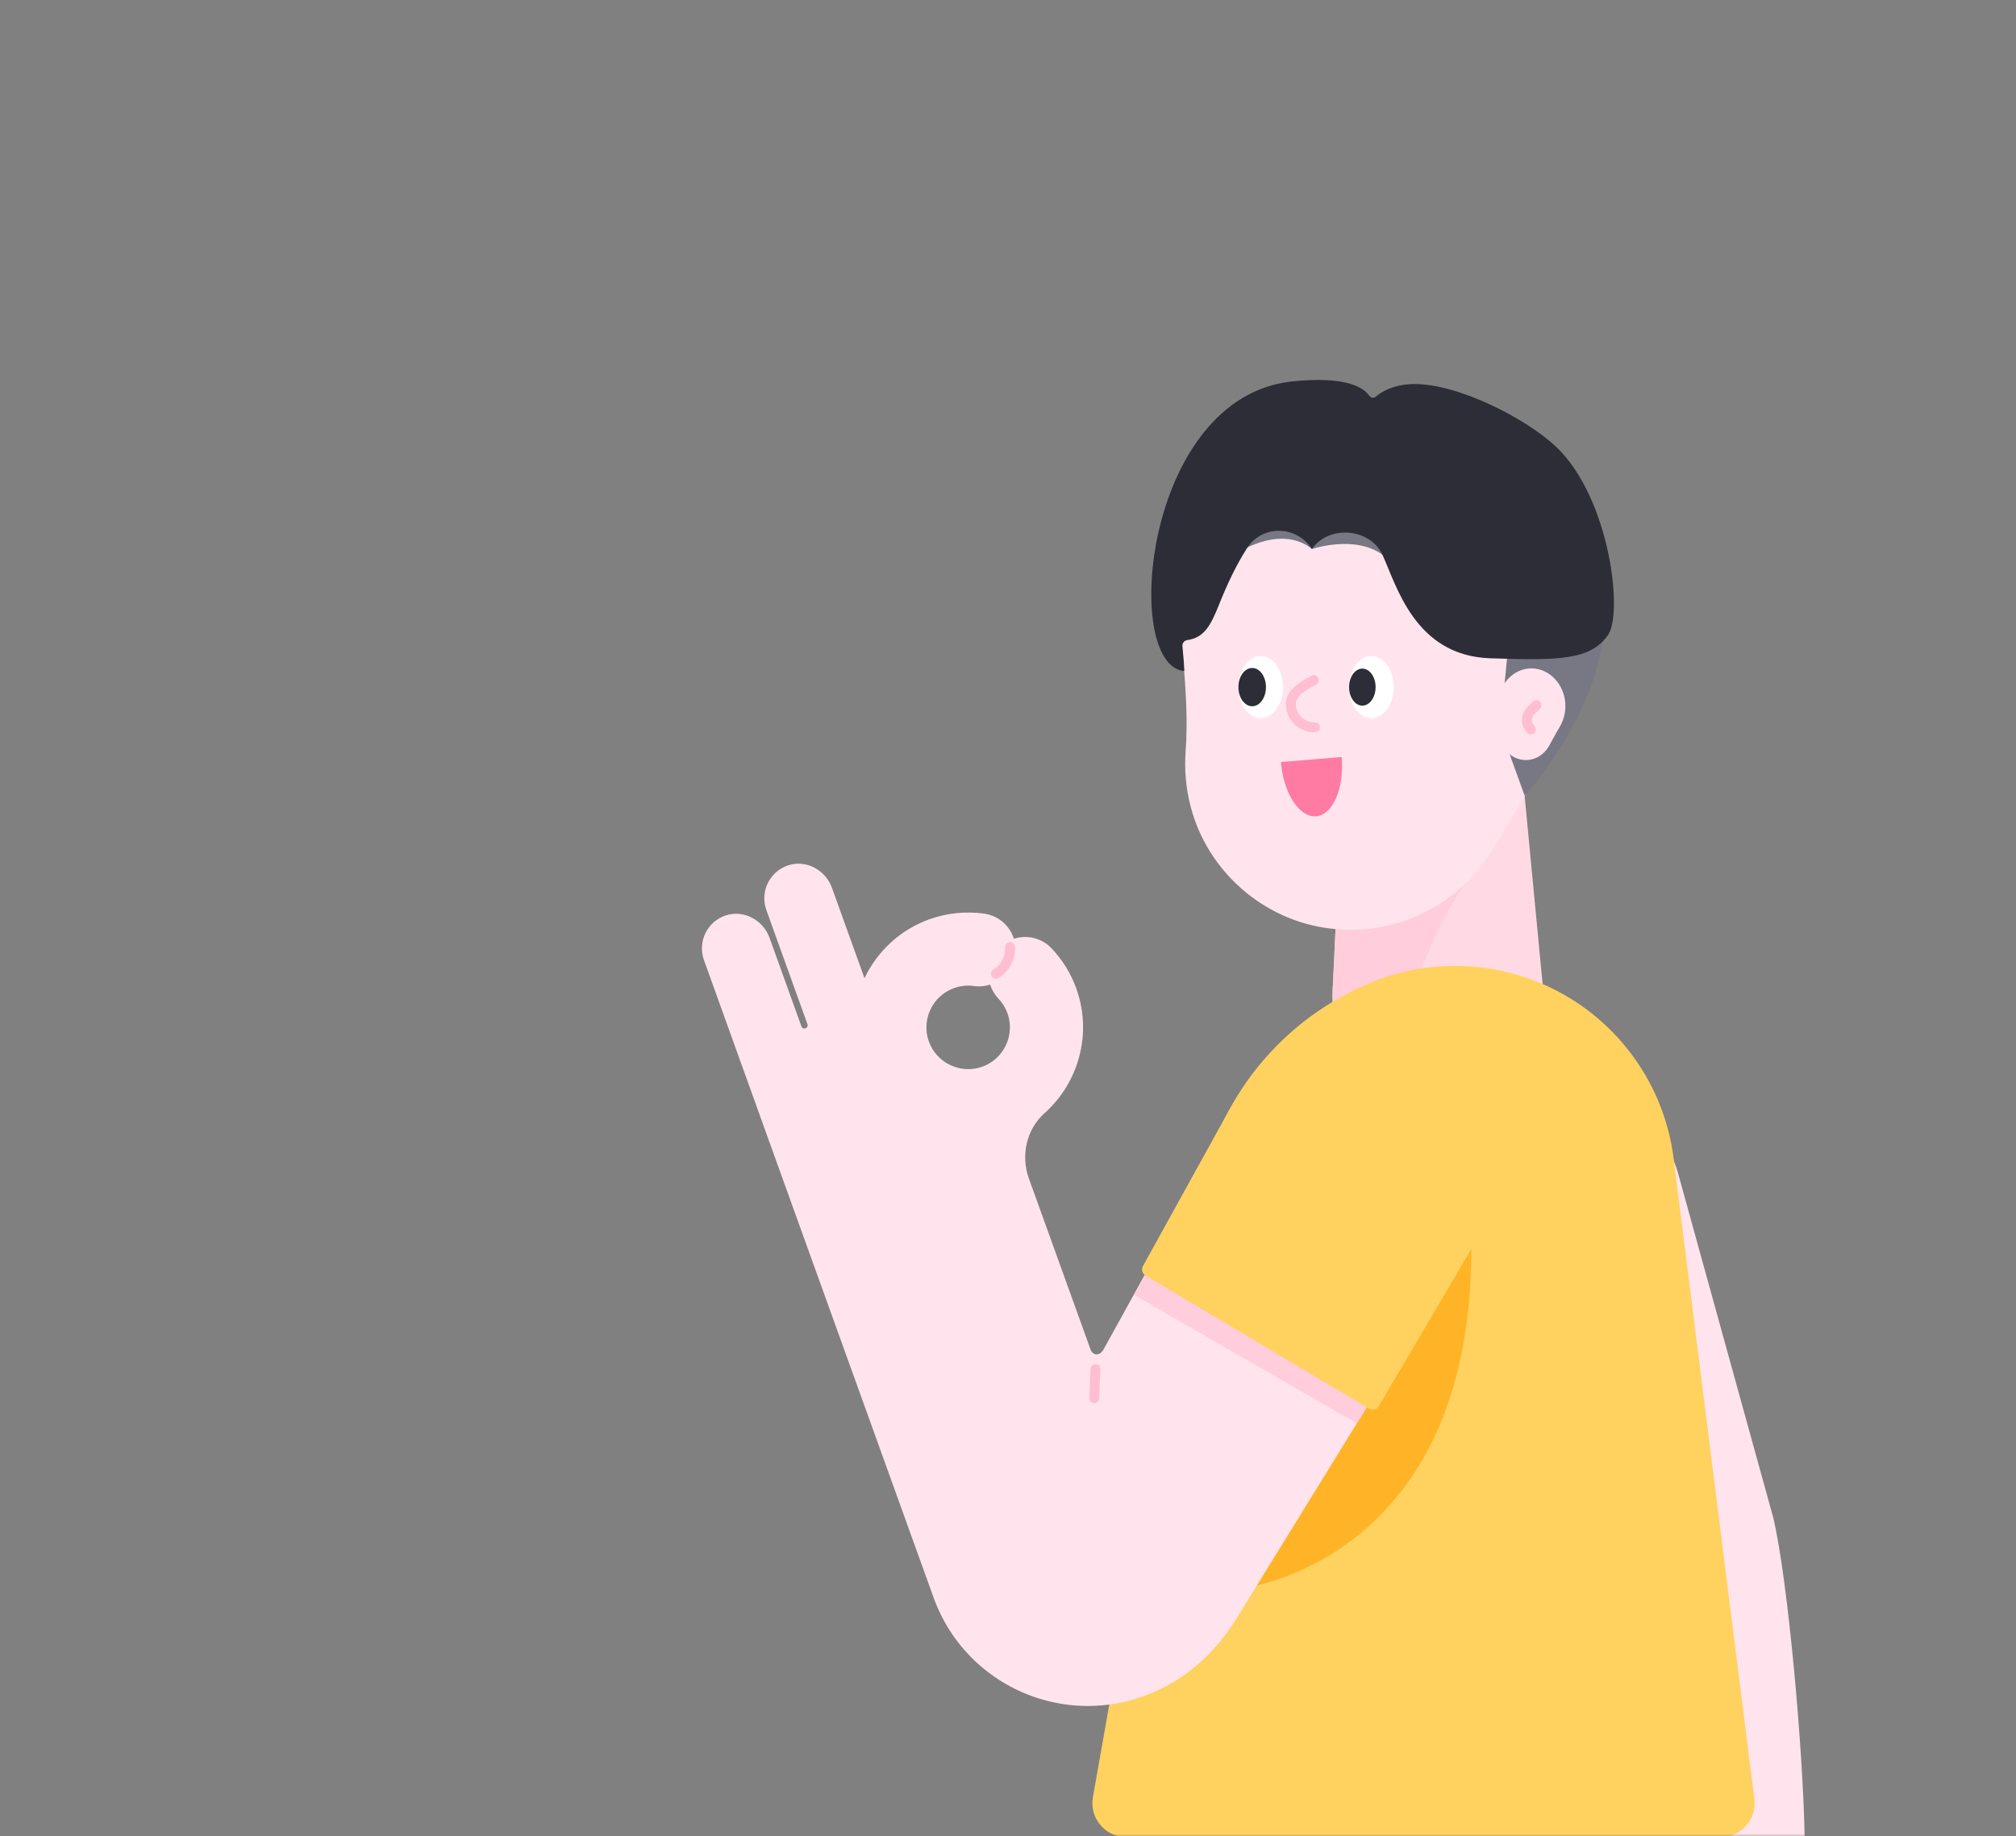 <svg width="382" height="348" viewBox="0 0 382 348" fill="none" xmlns="http://www.w3.org/2000/svg">
<rect x="0" y="0" width="382" height="348" fill="#808080" stroke="none"/>
<mask id="mask0" mask-type="alpha" maskUnits="userSpaceOnUse" x="0" y="0" width="382" height="348">
<path d="M382 324C382 337.255 371.255 348 358 348L24 348C10.745 348 2.95782e-05 337.255 2.84194e-05 324L2.19259e-06 24C1.03382e-06 10.745 10.745 1.93855e-06 24 7.79773e-07L358 -2.84194e-05C371.255 -2.95782e-05 382 10.745 382 24L382 324Z" fill="#3C6EE6"/>
</mask>
<g mask="url(#mask0)">
<path d="M317.949 222.274C315.198 212.326 304.752 206.625 294.903 209.715L270.123 217.49L290.358 290.256C294.644 305.666 297.814 330.207 298.033 348.13H341.952C341.633 331.244 338.782 299.426 336.011 287.624L317.949 222.274Z" fill="#FFE4EE"/>
<path d="M288.186 143.427L254.574 144.245L252.56 186.768C251.464 198.67 260.794 200.225 272.735 199.945C284.677 199.646 293.907 197.633 292.233 185.791L288.186 143.427Z" fill="#FFDAE4"/>
<path d="M280.988 163.683C274.748 168.886 266.595 187.127 265.02 199.767C258.042 199.089 253.058 196.677 252.52 189.898C252.5 188.622 252.52 187.586 252.54 187.028C252.54 186.948 252.54 186.888 252.56 186.808L253.557 165.377L280.988 163.683Z" fill="#FFCDDC"/>
<path d="M223.952 121.419C223.414 99.449 241.316 81.328 263.545 81.846C283.262 82.304 299.768 98.133 301.124 117.81C301.742 126.841 299.21 135.294 294.505 142.172C290.339 148.252 286.631 154.632 282.843 160.951C276.762 171.059 265.14 177.498 252.082 175.963C239.442 174.468 228.797 165.138 225.607 152.838C224.69 149.289 224.411 145.82 224.65 142.491C225.128 136.211 224.63 129.931 224.092 123.651C224.012 122.914 223.972 122.176 223.952 121.419Z" fill="#FFE4EE"/>
<path d="M285.794 118.748L303.756 120.681C301.982 136.53 288.904 150.804 288.904 150.804L286.392 143.867C283.182 134.896 286.013 127.4 285.794 118.748Z" fill="#787885"/>
<path d="M248.614 104.035C248.614 104.035 256.688 101.284 261.971 105.131C265.798 107.942 255.073 97.416 255.073 97.416L235.815 97.894L234.978 104.513C234.978 104.493 242.812 99.409 248.614 104.035Z" fill="#787885"/>
<path d="M282.384 124.748C268.05 124.27 264.601 110.853 261.95 105.131C259.657 100.127 251.922 99.43 248.693 103.895L248.593 104.035C248.573 104.015 248.553 103.975 248.533 103.955C245.603 99.529 239.163 99.429 236.293 103.875C234.339 106.905 232.565 110.613 231.01 114.521C229.435 118.468 228.218 120.841 224.969 121.299C224.411 121.379 224.012 121.857 224.052 122.435C224.211 124.11 224.49 127.16 224.351 127.16C212.529 126.024 216.715 75.367 244.725 72.297C255.232 71.16 258.481 73.553 259.478 75.008C259.757 75.427 260.315 75.506 260.694 75.168C261.751 74.25 263.964 72.875 267.811 72.775C276.264 72.675 289.083 79.234 294.924 84.717C305.031 94.425 307.643 116.235 304.653 120.402C301.343 125.047 295.562 125.187 282.384 124.748Z" fill="#2D2D37"/>
<path d="M283.82 133.939C283.72 129.892 286.671 126.563 290.359 126.662C293.628 126.762 296.379 129.673 296.599 133.301C296.698 134.956 296.28 136.511 295.522 137.787C294.844 138.903 294.226 140.079 293.588 141.235C292.592 143.09 290.658 144.266 288.485 143.987C286.392 143.708 284.617 141.993 284.079 139.72C283.92 139.062 283.88 138.425 283.92 137.826C283.999 136.67 283.9 135.514 283.82 134.358C283.84 134.218 283.82 134.078 283.82 133.939Z" fill="#FFE4EE"/>
<path d="M238.885 136.091C241.219 136.091 243.111 133.458 243.111 130.21C243.111 126.962 241.219 124.329 238.885 124.329C236.55 124.329 234.658 126.962 234.658 130.21C234.658 133.458 236.55 136.091 238.885 136.091Z" fill="white"/>
<path d="M259.856 136.091C262.19 136.091 264.083 133.458 264.083 130.21C264.083 126.962 262.19 124.329 259.856 124.329C257.522 124.329 255.63 126.962 255.63 130.21C255.63 133.458 257.522 136.091 259.856 136.091Z" fill="white"/>
<path d="M237.27 133.838C238.712 133.838 239.881 132.214 239.881 130.21C239.881 128.206 238.712 126.582 237.27 126.582C235.827 126.582 234.658 128.206 234.658 130.21C234.658 132.214 235.827 133.838 237.27 133.838Z" fill="#2D2D37"/>
<path d="M258.142 133.72C259.529 133.72 260.654 132.149 260.654 130.211C260.654 128.273 259.529 126.702 258.142 126.702C256.755 126.702 255.63 128.273 255.63 130.211C255.63 132.149 256.755 133.72 258.142 133.72Z" fill="#2D2D37"/>
<path d="M242.712 144.405C243.21 150.346 246.201 154.951 249.37 154.692C252.56 154.432 254.733 149.389 254.235 143.448L242.712 144.405Z" fill="#FF7BA4"/>
<path d="M248.952 128.875C247.995 129.453 244.526 130.988 244.586 133.46C244.646 135.932 246.699 137.886 249.171 137.826" stroke="#FFBED2" stroke-width="1.884" stroke-miterlimit="10" stroke-linecap="round" stroke-linejoin="round"/>
<path d="M290.06 138.225C289.083 137.248 289.083 135.673 290.06 134.697L291.136 133.62" stroke="#FFBED2" stroke-width="1.884" stroke-miterlimit="10" stroke-linecap="round" stroke-linejoin="round"/>
<path d="M293.986 187.247C283.4 182.103 271.12 181.645 260.195 186.031C242.95 192.928 230.49 208.259 227.261 226.56L207.086 340.574C206.388 344.501 209.418 348.129 213.405 348.129H326.043C329.911 348.129 332.901 344.74 332.423 340.893L317.132 219.563C315.377 205.588 306.685 193.427 293.986 187.247Z" fill="#FFD25F"/>
<path d="M273.372 239.46L234.497 301.141C234.497 301.141 278.795 296.895 278.795 236.688L273.372 239.46Z" fill="#FFB428"/>
<path d="M265.957 198.192C253.457 194.384 239.98 199.846 233.66 211.29L209.02 255.866C208.262 257.022 207.026 256.843 206.647 255.747L194.965 223.351C193.39 218.985 194.467 214.021 197.935 210.931C204.375 205.189 207.026 195.899 203.936 187.307C202.919 184.476 201.344 181.924 199.271 179.731C197.377 177.718 194.566 177.099 192.114 177.897C191.337 175.425 189.203 173.511 186.472 173.132C182.983 172.654 179.395 173.013 176.086 174.209C170.464 176.242 166.197 180.349 163.805 185.373L157.645 168.248C156.429 164.859 152.761 162.865 149.352 163.982C145.823 165.138 143.969 168.966 145.205 172.435L153 194.085C153.12 194.404 152.94 194.763 152.621 194.862C152.302 194.982 151.943 194.803 151.844 194.484V194.464L145.823 177.737C144.607 174.348 140.939 172.355 137.53 173.471C134.001 174.627 132.147 178.455 133.383 181.924L139.503 198.929L146.142 217.39L176.903 302.755C183.542 321.156 205.75 329.45 223.334 318.126C227.6 315.375 231.149 311.607 233.9 307.341L277.101 237.286C286.012 223.57 280.749 205.149 265.957 198.192ZM176.006 197.374C174.531 193.268 176.664 188.722 180.771 187.247C181.987 186.808 183.263 186.669 184.538 186.848C185.615 187.008 186.672 186.888 187.629 186.589C187.928 187.566 188.466 188.483 189.203 189.26C189.961 190.058 190.519 190.975 190.898 192.012C192.373 196.118 190.24 200.664 186.133 202.139C182.027 203.614 177.501 201.481 176.006 197.374Z" fill="#FFE4EE"/>
<path d="M191.377 179.472C191.497 181.506 190.46 183.499 188.706 184.536" stroke="#FFBED2" stroke-width="1.884" stroke-miterlimit="10" stroke-linecap="round" stroke-linejoin="round"/>
<path d="M207.565 259.435L207.346 264.937" stroke="#FFBED2" stroke-width="1.884" stroke-miterlimit="10" stroke-linecap="round" stroke-linejoin="round"/>
<path d="M214.841 245.361L257.105 269.742L267.551 252.797L224.47 227.937L214.841 245.361Z" fill="#FFCDDC"/>
<path d="M281.506 214.899C279.273 207.084 273.791 200.625 266.435 197.176L266.295 197.116C253.357 193.189 239.222 198.91 232.703 210.732L216.575 239.918C216.236 240.556 216.436 241.334 217.054 241.712L259.417 266.951C260.055 267.33 260.873 267.111 261.251 266.473L278.077 237.885C282.463 231.087 283.719 222.714 281.506 214.899Z" fill="#FFD25F"/>
</g>
</svg>

